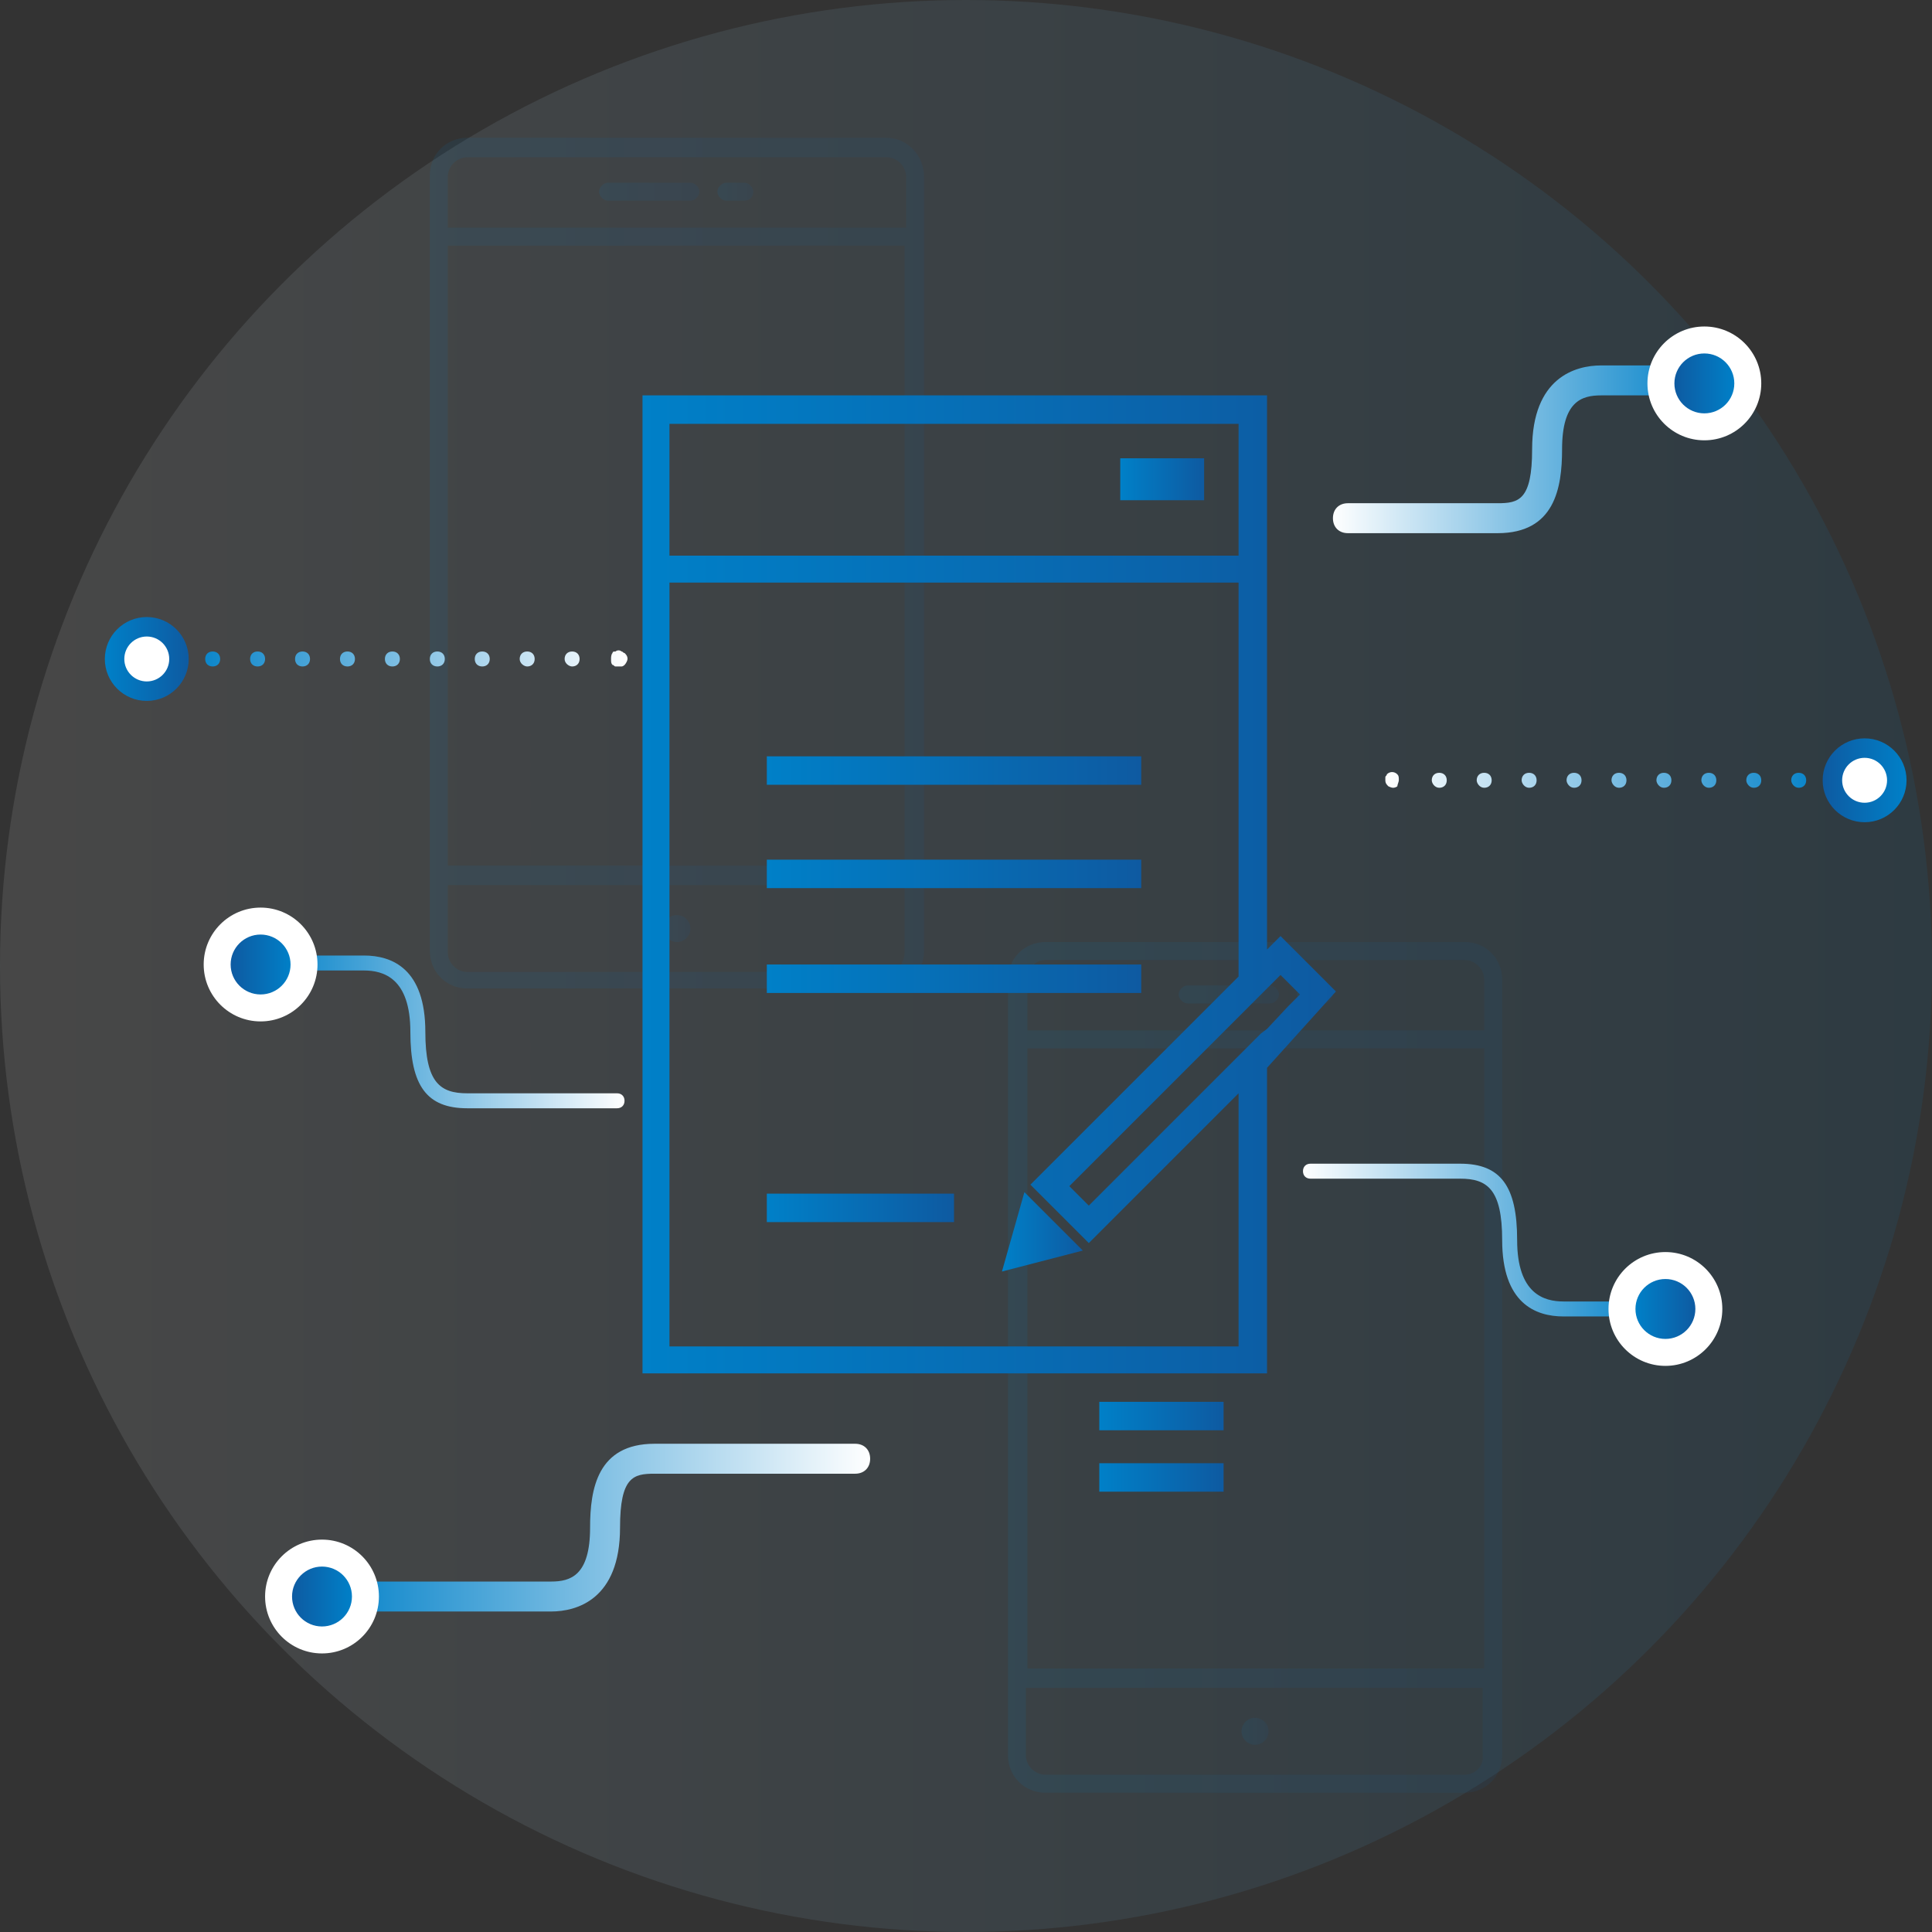 <?xml version="1.0" encoding="utf-8"?>
<!-- Generator: Adobe Illustrator 22.0.1, SVG Export Plug-In . SVG Version: 6.00 Build 0)  -->
<svg version="1.1" id="Capa_1" xmlns="http://www.w3.org/2000/svg" xmlns:xlink="http://www.w3.org/1999/xlink" x="0px" y="0px"
	 viewBox="0 0 129 129" style="enable-background:new 0 0 129 129;" xml:space="preserve">
<rect x="0" y="0" width="129" height="129" fill="#333333" stroke="none"/>
<style type="text/css">
	.st0{fill:url(#SVGID_1_);}
	.st1{opacity:0.1;}
	.st2{fill:url(#SVGID_2_);}
	.st3{fill:url(#SVGID_3_);}
	.st4{fill:url(#SVGID_4_);}
	.st5{fill:url(#SVGID_5_);}
	.st6{fill:url(#SVGID_6_);}
	.st7{fill:url(#SVGID_7_);}
	.st8{fill:url(#SVGID_8_);}
	.st9{fill:url(#SVGID_9_);}
	.st10{fill:url(#SVGID_10_);}
	.st11{fill:url(#SVGID_11_);}
	.st12{fill:url(#SVGID_12_);}
	.st13{fill:url(#SVGID_13_);}
	.st14{fill:url(#SVGID_14_);}
	.st15{fill:url(#SVGID_15_);}
	.st16{fill:url(#SVGID_16_);}
	.st17{fill:url(#SVGID_17_);}
	.st18{fill:url(#SVGID_18_);}
	.st19{fill:url(#SVGID_19_);}
	.st20{fill:#FFFFFF;}
	.st21{fill:url(#SVGID_20_);}
	.st22{fill:url(#SVGID_21_);}
	.st23{fill:url(#SVGID_22_);}
	.st24{fill:url(#SVGID_23_);}
	.st25{fill:url(#SVGID_24_);}
	.st26{fill:url(#SVGID_25_);}
	.st27{fill:url(#SVGID_26_);}
	.st28{fill:url(#SVGID_27_);}
	.st29{fill:url(#SVGID_28_);}
	.st30{fill:url(#SVGID_29_);}
	.st31{fill:url(#SVGID_30_);}
	.st32{fill:url(#SVGID_31_);}
	.st33{fill:url(#SVGID_32_);}
	.st34{fill:url(#SVGID_33_);}
	.st35{fill:url(#SVGID_34_);}
</style>
<g>
	
		<linearGradient id="SVGID_1_" gradientUnits="userSpaceOnUse" x1="0" y1="64.5" x2="129" y2="64.5" gradientTransform="matrix(1 0 0 -1 0 129)">
		<stop  offset="0" style="stop-color:#FFFFFF;stop-opacity:0.1"/>
		<stop  offset="1" style="stop-color:#0080C8;stop-opacity:0.1"/>
	</linearGradient>
	<circle class="st0" cx="64.5" cy="64.5" r="64.5"/>
	<g>
		<g class="st1">
			
				<linearGradient id="SVGID_2_" gradientUnits="userSpaceOnUse" x1="82.882" y1="13.4" x2="84.778" y2="13.4" gradientTransform="matrix(1 0 0 -1 0 129)">
				<stop  offset="0" style="stop-color:#0080C8"/>
				<stop  offset="1" style="stop-color:#0E5AA1"/>
			</linearGradient>
			<circle class="st2" cx="83.8" cy="115.6" r="0.9"/>
			
				<linearGradient id="SVGID_3_" gradientUnits="userSpaceOnUse" x1="67.3" y1="37.7" x2="100.3" y2="37.7" gradientTransform="matrix(1 0 0 -1 0 129)">
				<stop  offset="0" style="stop-color:#0080C8"/>
				<stop  offset="1" style="stop-color:#0E5AA1"/>
			</linearGradient>
			<path class="st3" d="M97.8,62.9h-28c-1.4,0-2.5,1.1-2.5,2.5v51.8c0,1.4,1.1,2.5,2.5,2.5h28c1.4,0,2.5-1.1,2.5-2.5V65.4
				C100.3,64,99.2,62.9,97.8,62.9z M69.8,64.1h28c0.7,0,1.3,0.6,1.3,1.3v3.4H68.6v-3.4C68.6,64.7,69.1,64.1,69.8,64.1z M68.6,70
				h30.5v41.4H68.6V70z M97.8,118.5h-28c-0.7,0-1.3-0.6-1.3-1.3v-4.5H99v4.5C99.1,117.9,98.5,118.5,97.8,118.5z"/>
			<g>
				
					<linearGradient id="SVGID_4_" gradientUnits="userSpaceOnUse" x1="78.655" y1="62.6" x2="85.39" y2="62.6" gradientTransform="matrix(1 0 0 -1 0 129)">
					<stop  offset="0" style="stop-color:#0080C8"/>
					<stop  offset="1" style="stop-color:#0E5AA1"/>
				</linearGradient>
				<path class="st4" d="M84.8,67h-5.5c-0.3,0-0.6-0.3-0.6-0.6c0-0.3,0.3-0.6,0.6-0.6h5.5c0.3,0,0.6,0.3,0.6,0.6S85.1,67,84.8,67z"
					/>
				
					<linearGradient id="SVGID_5_" gradientUnits="userSpaceOnUse" x1="86.534" y1="62.6" x2="89.006" y2="62.6" gradientTransform="matrix(1 0 0 -1 0 129)">
					<stop  offset="0" style="stop-color:#0080C8"/>
					<stop  offset="1" style="stop-color:#0E5AA1"/>
				</linearGradient>
				<path class="st5" d="M88.4,67h-1.2c-0.3,0-0.6-0.3-0.6-0.6c0-0.3,0.3-0.6,0.6-0.6h1.2c0.3,0,0.6,0.3,0.6,0.6S88.7,67,88.4,67z"
					/>
			</g>
		</g>
		<g class="st1">
			
				<linearGradient id="SVGID_6_" gradientUnits="userSpaceOnUse" x1="44.221" y1="67" x2="46.117" y2="67" gradientTransform="matrix(1 0 0 -1 0 129)">
				<stop  offset="0" style="stop-color:#0080C8"/>
				<stop  offset="1" style="stop-color:#0E5AA1"/>
			</linearGradient>
			<circle class="st6" cx="45.2" cy="62" r="0.9"/>
			
				<linearGradient id="SVGID_7_" gradientUnits="userSpaceOnUse" x1="28.656" y1="91.4" x2="61.656" y2="91.4" gradientTransform="matrix(1 0 0 -1 0 129)">
				<stop  offset="0" style="stop-color:#0080C8"/>
				<stop  offset="1" style="stop-color:#0E5AA1"/>
			</linearGradient>
			<path class="st7" d="M59.2,9.2h-28c-1.4,0-2.5,1.1-2.5,2.5v51.8c0,1.4,1.1,2.5,2.5,2.5h28c1.4,0,2.5-1.1,2.5-2.5V11.8
				C61.7,10.4,60.6,9.2,59.2,9.2z M31.2,10.5h28c0.7,0,1.3,0.6,1.3,1.3v3.4H29.9v-3.4C29.9,11.1,30.5,10.5,31.2,10.5z M29.9,16.4
				h30.5v41.4H29.9V16.4z M59.2,64.9h-28c-0.7,0-1.3-0.6-1.3-1.3v-4.5h30.5v4.5C60.4,64.3,59.9,64.9,59.2,64.9z"/>
			<g>
				
					<linearGradient id="SVGID_8_" gradientUnits="userSpaceOnUse" x1="40" y1="116.2" x2="46.735" y2="116.2" gradientTransform="matrix(1 0 0 -1 0 129)">
					<stop  offset="0" style="stop-color:#0080C8"/>
					<stop  offset="1" style="stop-color:#0E5AA1"/>
				</linearGradient>
				<path class="st8" d="M46.1,13.4h-5.5c-0.3,0-0.6-0.3-0.6-0.6s0.3-0.6,0.6-0.6h5.5c0.3,0,0.6,0.3,0.6,0.6S46.4,13.4,46.1,13.4z"
					/>
				
					<linearGradient id="SVGID_9_" gradientUnits="userSpaceOnUse" x1="47.872" y1="116.2" x2="50.345" y2="116.2" gradientTransform="matrix(1 0 0 -1 0 129)">
					<stop  offset="0" style="stop-color:#0080C8"/>
					<stop  offset="1" style="stop-color:#0E5AA1"/>
				</linearGradient>
				<path class="st9" d="M49.7,13.4h-1.2c-0.3,0-0.6-0.3-0.6-0.6s0.3-0.6,0.6-0.6h1.2c0.3,0,0.6,0.3,0.6,0.6S50.1,13.4,49.7,13.4z"
					/>
			</g>
		</g>
	</g>
	<g>
		
			<linearGradient id="SVGID_10_" gradientUnits="userSpaceOnUse" x1="42.9" y1="69.95" x2="89.2" y2="69.95" gradientTransform="matrix(1 0 0 -1 0 129)">
			<stop  offset="0" style="stop-color:#0080C8"/>
			<stop  offset="1" style="stop-color:#0E5AA1"/>
		</linearGradient>
		<path class="st10" d="M42.9,91.7h41.7V71.3l4.6-5.1l-3.7-3.7l-0.9,0.9v-37H42.9V91.7z M42.9,62.1v14.8 M42.9,44v16.2 M85.5,65.1
			l1.3,1.3L86,67.2l-1.4,1.5L84.2,69l-1.5,1.5l-10,10l-1.3-1.3l11.3-11.3l0.5-0.5l0.2-0.2l1.2-1.2L85.5,65.1z M44.7,28.3h38v8.8h-38
			C44.7,37.1,44.7,28.3,44.7,28.3z M82.7,89.9h-38v-51h38v26.3L68.8,79.1l3.9,3.9l10-10C82.7,73,82.7,89.9,82.7,89.9z"/>
		
			<linearGradient id="SVGID_11_" gradientUnits="userSpaceOnUse" x1="51.2" y1="77.55" x2="76.2" y2="77.55" gradientTransform="matrix(1 0 0 -1 0 129)">
			<stop  offset="0" style="stop-color:#0080C8"/>
			<stop  offset="1" style="stop-color:#0E5AA1"/>
		</linearGradient>
		<rect x="51.2" y="50.5" class="st11" width="25" height="1.9"/>
		
			<linearGradient id="SVGID_12_" gradientUnits="userSpaceOnUse" x1="51.2" y1="70.65" x2="76.2" y2="70.65" gradientTransform="matrix(1 0 0 -1 0 129)">
			<stop  offset="0" style="stop-color:#0080C8"/>
			<stop  offset="1" style="stop-color:#0E5AA1"/>
		</linearGradient>
		<rect x="51.2" y="57.4" class="st12" width="25" height="1.9"/>
		
			<linearGradient id="SVGID_13_" gradientUnits="userSpaceOnUse" x1="51.2" y1="63.65" x2="76.2" y2="63.65" gradientTransform="matrix(1 0 0 -1 0 129)">
			<stop  offset="0" style="stop-color:#0080C8"/>
			<stop  offset="1" style="stop-color:#0E5AA1"/>
		</linearGradient>
		<rect x="51.2" y="64.4" class="st13" width="25" height="1.9"/>
		
			<linearGradient id="SVGID_14_" gradientUnits="userSpaceOnUse" x1="51.2" y1="48.35" x2="63.7" y2="48.35" gradientTransform="matrix(1 0 0 -1 0 129)">
			<stop  offset="0" style="stop-color:#0080C8"/>
			<stop  offset="1" style="stop-color:#0E5AA1"/>
		</linearGradient>
		<rect x="51.2" y="79.7" class="st14" width="12.5" height="1.9"/>
		
			<linearGradient id="SVGID_15_" gradientUnits="userSpaceOnUse" x1="74.821" y1="97" x2="80.376" y2="97" gradientTransform="matrix(1 0 0 -1 0 129)">
			<stop  offset="0" style="stop-color:#0080C8"/>
			<stop  offset="1" style="stop-color:#0E5AA1"/>
		</linearGradient>
		<rect x="74.8" y="30.6" class="st15" width="5.6" height="2.8"/>
		
			<linearGradient id="SVGID_16_" gradientUnits="userSpaceOnUse" x1="66.932" y1="46.75" x2="72.302" y2="46.75" gradientTransform="matrix(1 0 0 -1 0 129)">
			<stop  offset="0" style="stop-color:#0080C8"/>
			<stop  offset="1" style="stop-color:#0E5AA1"/>
		</linearGradient>
		<polygon class="st16" points="66.9,84.9 72.3,83.5 68.4,79.6 		"/>
		
			<linearGradient id="SVGID_17_" gradientUnits="userSpaceOnUse" x1="73.432" y1="34.45" x2="81.765" y2="34.45" gradientTransform="matrix(1 0 0 -1 0 129)">
			<stop  offset="0" style="stop-color:#0080C8"/>
			<stop  offset="1" style="stop-color:#0E5AA1"/>
		</linearGradient>
		<rect x="73.4" y="93.6" class="st17" width="8.3" height="1.9"/>
		
			<linearGradient id="SVGID_18_" gradientUnits="userSpaceOnUse" x1="73.432" y1="30.35" x2="81.765" y2="30.35" gradientTransform="matrix(1 0 0 -1 0 129)">
			<stop  offset="0" style="stop-color:#0080C8"/>
			<stop  offset="1" style="stop-color:#0E5AA1"/>
		</linearGradient>
		<rect x="73.4" y="97.7" class="st18" width="8.3" height="1.9"/>
	</g>
	<g>
		
			<linearGradient id="SVGID_19_" gradientUnits="userSpaceOnUse" x1="1465.692" y1="-27.078" x2="1502.535" y2="-27.078" gradientTransform="matrix(-1 0 0 1 1523.841 129.078)">
			<stop  offset="0" style="stop-color:#FFFFFF"/>
			<stop  offset="1" style="stop-color:#0080C8"/>
		</linearGradient>
		<path class="st19" d="M36.8,107.6H22.3c-0.6,0-1-0.4-1-1s0.4-1,1-1h14.5c1.3,0,2.6-0.4,2.6-3.6c0-2.6,0.5-5.6,4.3-5.6h13.4
			c0.6,0,1,0.4,1,1s-0.4,1-1,1H43.7c-1.4,0-2.3,0.2-2.3,3.6C41.4,106.8,38.5,107.6,36.8,107.6z"/>
	</g>
	<circle class="st20" cx="21.5" cy="106.6" r="3.8"/>
	
		<linearGradient id="SVGID_20_" gradientUnits="userSpaceOnUse" x1="1500.331" y1="-22.478" x2="1504.425" y2="-22.478" gradientTransform="matrix(-1 0 0 1 1523.841 129.078)">
		<stop  offset="0" style="stop-color:#0080C8"/>
		<stop  offset="1" style="stop-color:#0E5AA1"/>
	</linearGradient>
	<circle class="st21" cx="21.5" cy="106.6" r="2"/>
	<g>
		
			<linearGradient id="SVGID_21_" gradientUnits="userSpaceOnUse" x1="-68.232" y1="15.731" x2="-44.294" y2="15.731" gradientTransform="matrix(1 0 0 1 155.187 67.069)">
			<stop  offset="0" style="stop-color:#FFFFFF"/>
			<stop  offset="1" style="stop-color:#0080C8"/>
		</linearGradient>
		<path class="st22" d="M110.4,87.9h-6c-1.9,0-4.1-0.9-4.1-5.1c0-3.4-1-4.1-2.8-4.1h-10c-0.3,0-0.5-0.2-0.5-0.5s0.2-0.5,0.5-0.5h10
			c2.7,0,3.8,1.5,3.8,5.1s1.8,4.1,3.1,4.1h6c0.3,0,0.5,0.2,0.5,0.5S110.7,87.9,110.4,87.9z"/>
	</g>
	<circle class="st20" cx="111.2" cy="87.4" r="3.8"/>
	
		<linearGradient id="SVGID_22_" gradientUnits="userSpaceOnUse" x1="-45.999" y1="20.331" x2="-41.904" y2="20.331" gradientTransform="matrix(1 0 0 1 155.187 67.069)">
		<stop  offset="0" style="stop-color:#0080C8"/>
		<stop  offset="1" style="stop-color:#0E5AA1"/>
	</linearGradient>
	<circle class="st23" cx="111.2" cy="87.4" r="2"/>
	<g>
		
			<linearGradient id="SVGID_23_" gradientUnits="userSpaceOnUse" x1="1297.581" y1="153.725" x2="1321.518" y2="153.725" gradientTransform="matrix(-1 0 0 -1 1339.281 222.625)">
			<stop  offset="0" style="stop-color:#FFFFFF"/>
			<stop  offset="1" style="stop-color:#0080C8"/>
		</linearGradient>
		<path class="st24" d="M41.2,74h-10c-2.7,0-3.8-1.5-3.8-5.1s-1.8-4.1-3.1-4.1h-6c-0.3,0-0.5-0.2-0.5-0.5s0.2-0.5,0.5-0.5h6
			c1.9,0,4.1,0.9,4.1,5.1c0,3.4,1,4.1,2.8,4.1h10c0.3,0,0.5,0.2,0.5,0.5S41.5,74,41.2,74z"/>
	</g>
	<circle class="st20" cx="17.4" cy="64.4" r="3.8"/>
	
		<linearGradient id="SVGID_24_" gradientUnits="userSpaceOnUse" x1="1319.803" y1="158.225" x2="1323.897" y2="158.225" gradientTransform="matrix(-1 0 0 -1 1339.281 222.625)">
		<stop  offset="0" style="stop-color:#0080C8"/>
		<stop  offset="1" style="stop-color:#0E5AA1"/>
	</linearGradient>
	<circle class="st25" cx="17.4" cy="64.4" r="2"/>
	<g>
		
			<linearGradient id="SVGID_25_" gradientUnits="userSpaceOnUse" x1="94.33" y1="52.793" x2="119.268" y2="52.793" gradientTransform="matrix(1 0 0 -1 -5.372 82.793)">
			<stop  offset="0" style="stop-color:#FFFFFF"/>
			<stop  offset="1" style="stop-color:#0080C8"/>
		</linearGradient>
		<path class="st26" d="M100,35.6H90c-0.6,0-1-0.4-1-1s0.4-1,1-1h10c1.4,0,2.3-0.2,2.3-3.6c0-4.8,2.9-5.6,4.6-5.6h6c0.6,0,1,0.4,1,1
			s-0.4,1-1,1h-6c-1.3,0-2.6,0.4-2.6,3.6C104.3,32.6,103.8,35.6,100,35.6z"/>
	</g>
	<circle class="st20" cx="113.8" cy="25.6" r="3.8"/>
	
		<linearGradient id="SVGID_26_" gradientUnits="userSpaceOnUse" x1="1408.008" y1="-103.478" x2="1412.102" y2="-103.478" gradientTransform="matrix(-1 0 0 1 1523.841 129.078)">
		<stop  offset="0" style="stop-color:#0080C8"/>
		<stop  offset="1" style="stop-color:#0E5AA1"/>
	</linearGradient>
	<circle class="st27" cx="113.8" cy="25.6" r="2"/>
	<g>
		<g>
			
				<linearGradient id="SVGID_27_" gradientUnits="userSpaceOnUse" x1="123.634" y1="76.925" x2="92.547" y2="76.925" gradientTransform="matrix(1 0 0 -1 0 129)">
				<stop  offset="0" style="stop-color:#0080C8"/>
				<stop  offset="1" style="stop-color:#FFFFFF"/>
			</linearGradient>
			<path class="st28" d="M93,52.6c-0.1,0-0.3-0.1-0.3-0.1c-0.1-0.1-0.2-0.2-0.2-0.4c0-0.1,0-0.1,0-0.2c0-0.1,0.1-0.1,0.1-0.2
				c0.2-0.2,0.5-0.2,0.7,0c0.1,0.1,0.1,0.2,0.1,0.4c0,0.1-0.1,0.3-0.1,0.4C93.3,52.5,93.2,52.6,93,52.6z"/>
		</g>
		<g>
			
				<linearGradient id="SVGID_28_" gradientUnits="userSpaceOnUse" x1="122.046" y1="76.9" x2="92.718" y2="76.9" gradientTransform="matrix(1 0 0 -1 0 129)">
				<stop  offset="0" style="stop-color:#0080C8"/>
				<stop  offset="1" style="stop-color:#FFFFFF"/>
			</linearGradient>
			<path class="st29" d="M119.6,52.1c0-0.3,0.2-0.5,0.5-0.5l0,0c0.3,0,0.5,0.2,0.5,0.5l0,0c0,0.3-0.2,0.5-0.5,0.5l0,0
				C119.8,52.6,119.6,52.3,119.6,52.1z M116.6,52.1c0-0.3,0.2-0.5,0.5-0.5l0,0c0.3,0,0.5,0.2,0.5,0.5l0,0c0,0.3-0.2,0.5-0.5,0.5l0,0
				C116.8,52.6,116.6,52.3,116.6,52.1z M113.6,52.1c0-0.3,0.2-0.5,0.5-0.5l0,0c0.3,0,0.5,0.2,0.5,0.5l0,0c0,0.3-0.2,0.5-0.5,0.5l0,0
				C113.8,52.6,113.6,52.3,113.6,52.1z M110.6,52.1c0-0.3,0.2-0.5,0.5-0.5l0,0c0.3,0,0.5,0.2,0.5,0.5l0,0c0,0.3-0.2,0.5-0.5,0.5l0,0
				C110.8,52.6,110.6,52.3,110.6,52.1z M107.6,52.1c0-0.3,0.2-0.5,0.5-0.5l0,0c0.3,0,0.5,0.2,0.5,0.5l0,0c0,0.3-0.2,0.5-0.5,0.5l0,0
				C107.8,52.6,107.6,52.3,107.6,52.1z M104.6,52.1c0-0.3,0.2-0.5,0.5-0.5l0,0c0.3,0,0.5,0.2,0.5,0.5l0,0c0,0.3-0.2,0.5-0.5,0.5l0,0
				C104.8,52.6,104.6,52.3,104.6,52.1z M101.6,52.1c0-0.3,0.2-0.5,0.5-0.5l0,0c0.3,0,0.5,0.2,0.5,0.5l0,0c0,0.3-0.2,0.5-0.5,0.5l0,0
				C101.8,52.6,101.6,52.3,101.6,52.1z M98.6,52.1c0-0.3,0.2-0.5,0.5-0.5l0,0c0.3,0,0.5,0.2,0.5,0.5l0,0c0,0.3-0.2,0.5-0.5,0.5l0,0
				C98.8,52.6,98.6,52.3,98.6,52.1z M95.6,52.1c0-0.3,0.2-0.5,0.5-0.5l0,0c0.3,0,0.5,0.2,0.5,0.5l0,0c0,0.3-0.2,0.5-0.5,0.5l0,0
				C95.8,52.6,95.6,52.3,95.6,52.1z"/>
		</g>
		<g>
			
				<linearGradient id="SVGID_29_" gradientUnits="userSpaceOnUse" x1="123.637" y1="76.9" x2="92.246" y2="76.9" gradientTransform="matrix(1 0 0 -1 0 129)">
				<stop  offset="0" style="stop-color:#0080C8"/>
				<stop  offset="1" style="stop-color:#FFFFFF"/>
			</linearGradient>
			<path class="st30" d="M123.1,52.6c-0.1,0-0.3,0-0.3-0.1c-0.1-0.1-0.2-0.2-0.2-0.4c0-0.1,0.1-0.3,0.2-0.4c0,0,0.1-0.1,0.2-0.1
				s0.3,0,0.4,0s0.1,0.1,0.2,0.1c0.1,0.1,0.1,0.2,0.1,0.4c0,0.1-0.1,0.3-0.1,0.4c0,0-0.1,0.1-0.2,0.1
				C123.3,52.6,123.2,52.6,123.1,52.6z"/>
		</g>
	</g>
	
		<linearGradient id="SVGID_30_" gradientUnits="userSpaceOnUse" x1="1396.535" y1="-76.978" x2="1402.217" y2="-76.978" gradientTransform="matrix(-1 0 0 1 1523.841 129.078)">
		<stop  offset="0" style="stop-color:#0080C8"/>
		<stop  offset="1" style="stop-color:#0E5AA1"/>
	</linearGradient>
	<circle class="st31" cx="124.5" cy="52.1" r="2.8"/>
	<circle class="st20" cx="124.5" cy="52.1" r="1.5"/>
	<g>
		<g>
			
				<linearGradient id="SVGID_31_" gradientUnits="userSpaceOnUse" x1="10.663" y1="85.037" x2="41.75" y2="85.037" gradientTransform="matrix(1 0 0 -1 0 129)">
				<stop  offset="0" style="stop-color:#0080C8"/>
				<stop  offset="1" style="stop-color:#FFFFFF"/>
			</linearGradient>
			<path class="st32" d="M41.3,44.5c-0.1,0-0.1,0-0.2,0c-0.1,0-0.1-0.1-0.2-0.1c-0.1-0.1-0.1-0.2-0.1-0.4c0-0.1,0-0.3,0.1-0.4
				c0-0.1,0.1-0.1,0.2-0.1c0.1-0.1,0.3-0.1,0.4,0c0.1,0,0.1,0.1,0.2,0.1c0.1,0.1,0.2,0.2,0.2,0.4c0,0.1-0.1,0.3-0.2,0.4
				c0,0-0.1,0.1-0.2,0.1C41.4,44.5,41.3,44.5,41.3,44.5z"/>
		</g>
		<g>
			
				<linearGradient id="SVGID_32_" gradientUnits="userSpaceOnUse" x1="12.251" y1="85" x2="41.578" y2="85" gradientTransform="matrix(1 0 0 -1 0 129)">
				<stop  offset="0" style="stop-color:#0080C8"/>
				<stop  offset="1" style="stop-color:#FFFFFF"/>
			</linearGradient>
			<path class="st33" d="M37.7,44c0-0.3,0.2-0.5,0.5-0.5l0,0c0.3,0,0.5,0.2,0.5,0.5l0,0c0,0.3-0.2,0.5-0.5,0.5l0,0
				C38,44.5,37.7,44.3,37.7,44z M34.7,44c0-0.3,0.2-0.5,0.5-0.5l0,0c0.3,0,0.5,0.2,0.5,0.5l0,0c0,0.3-0.2,0.5-0.5,0.5l0,0
				C35,44.5,34.7,44.3,34.7,44z M31.7,44c0-0.3,0.2-0.5,0.5-0.5l0,0c0.3,0,0.5,0.2,0.5,0.5l0,0c0,0.3-0.2,0.5-0.5,0.5l0,0
				C31.9,44.5,31.7,44.3,31.7,44z M28.7,44c0-0.3,0.2-0.5,0.5-0.5l0,0c0.3,0,0.5,0.2,0.5,0.5l0,0c0,0.3-0.2,0.5-0.5,0.5l0,0
				C28.9,44.5,28.7,44.3,28.7,44z M25.7,44c0-0.3,0.2-0.5,0.5-0.5l0,0c0.3,0,0.5,0.2,0.5,0.5l0,0c0,0.3-0.2,0.5-0.5,0.5l0,0
				C25.9,44.5,25.7,44.3,25.7,44z M22.7,44c0-0.3,0.2-0.5,0.5-0.5l0,0c0.3,0,0.5,0.2,0.5,0.5l0,0c0,0.3-0.2,0.5-0.5,0.5l0,0
				C22.9,44.5,22.7,44.3,22.7,44z M19.7,44c0-0.3,0.2-0.5,0.5-0.5l0,0c0.3,0,0.5,0.2,0.5,0.5l0,0c0,0.3-0.2,0.5-0.5,0.5l0,0
				C19.9,44.5,19.7,44.3,19.7,44z M16.7,44c0-0.3,0.2-0.5,0.5-0.5l0,0c0.3,0,0.5,0.2,0.5,0.5l0,0c0,0.3-0.2,0.5-0.5,0.5l0,0
				C16.9,44.5,16.7,44.3,16.7,44z M13.7,44c0-0.3,0.2-0.5,0.5-0.5l0,0c0.3,0,0.5,0.2,0.5,0.5l0,0c0,0.3-0.2,0.5-0.5,0.5l0,0
				C13.9,44.5,13.7,44.3,13.7,44z"/>
		</g>
		<g>
			
				<linearGradient id="SVGID_33_" gradientUnits="userSpaceOnUse" x1="10.66" y1="85.037" x2="41.747" y2="85.037" gradientTransform="matrix(1 0 0 -1 0 129)">
				<stop  offset="0" style="stop-color:#0080C8"/>
				<stop  offset="1" style="stop-color:#FFFFFF"/>
			</linearGradient>
			<path class="st34" d="M11.2,44.5c-0.1,0-0.1,0-0.2,0c-0.1,0-0.1-0.1-0.2-0.1c-0.1-0.1-0.2-0.2-0.2-0.4c0-0.1,0.1-0.3,0.2-0.4
				c0-0.1,0.1-0.1,0.2-0.1c0.1-0.1,0.3-0.1,0.4,0c0.1,0,0.1,0.1,0.2,0.1c0.1,0.1,0.1,0.2,0.1,0.4c0,0.1,0,0.3-0.1,0.4
				c-0.1,0-0.1,0.1-0.2,0.1S11.2,44.5,11.2,44.5z"/>
		</g>
	</g>
	
		<linearGradient id="SVGID_34_" gradientUnits="userSpaceOnUse" x1="71.663" y1="84.935" x2="77.345" y2="84.935" gradientTransform="matrix(1 0 0 -1 -64.673 128.935)">
		<stop  offset="0" style="stop-color:#0080C8"/>
		<stop  offset="1" style="stop-color:#0E5AA1"/>
	</linearGradient>
	<circle class="st35" cx="9.8" cy="44" r="2.8"/>
	<circle class="st20" cx="9.8" cy="44" r="1.5"/>
</g>
</svg>
